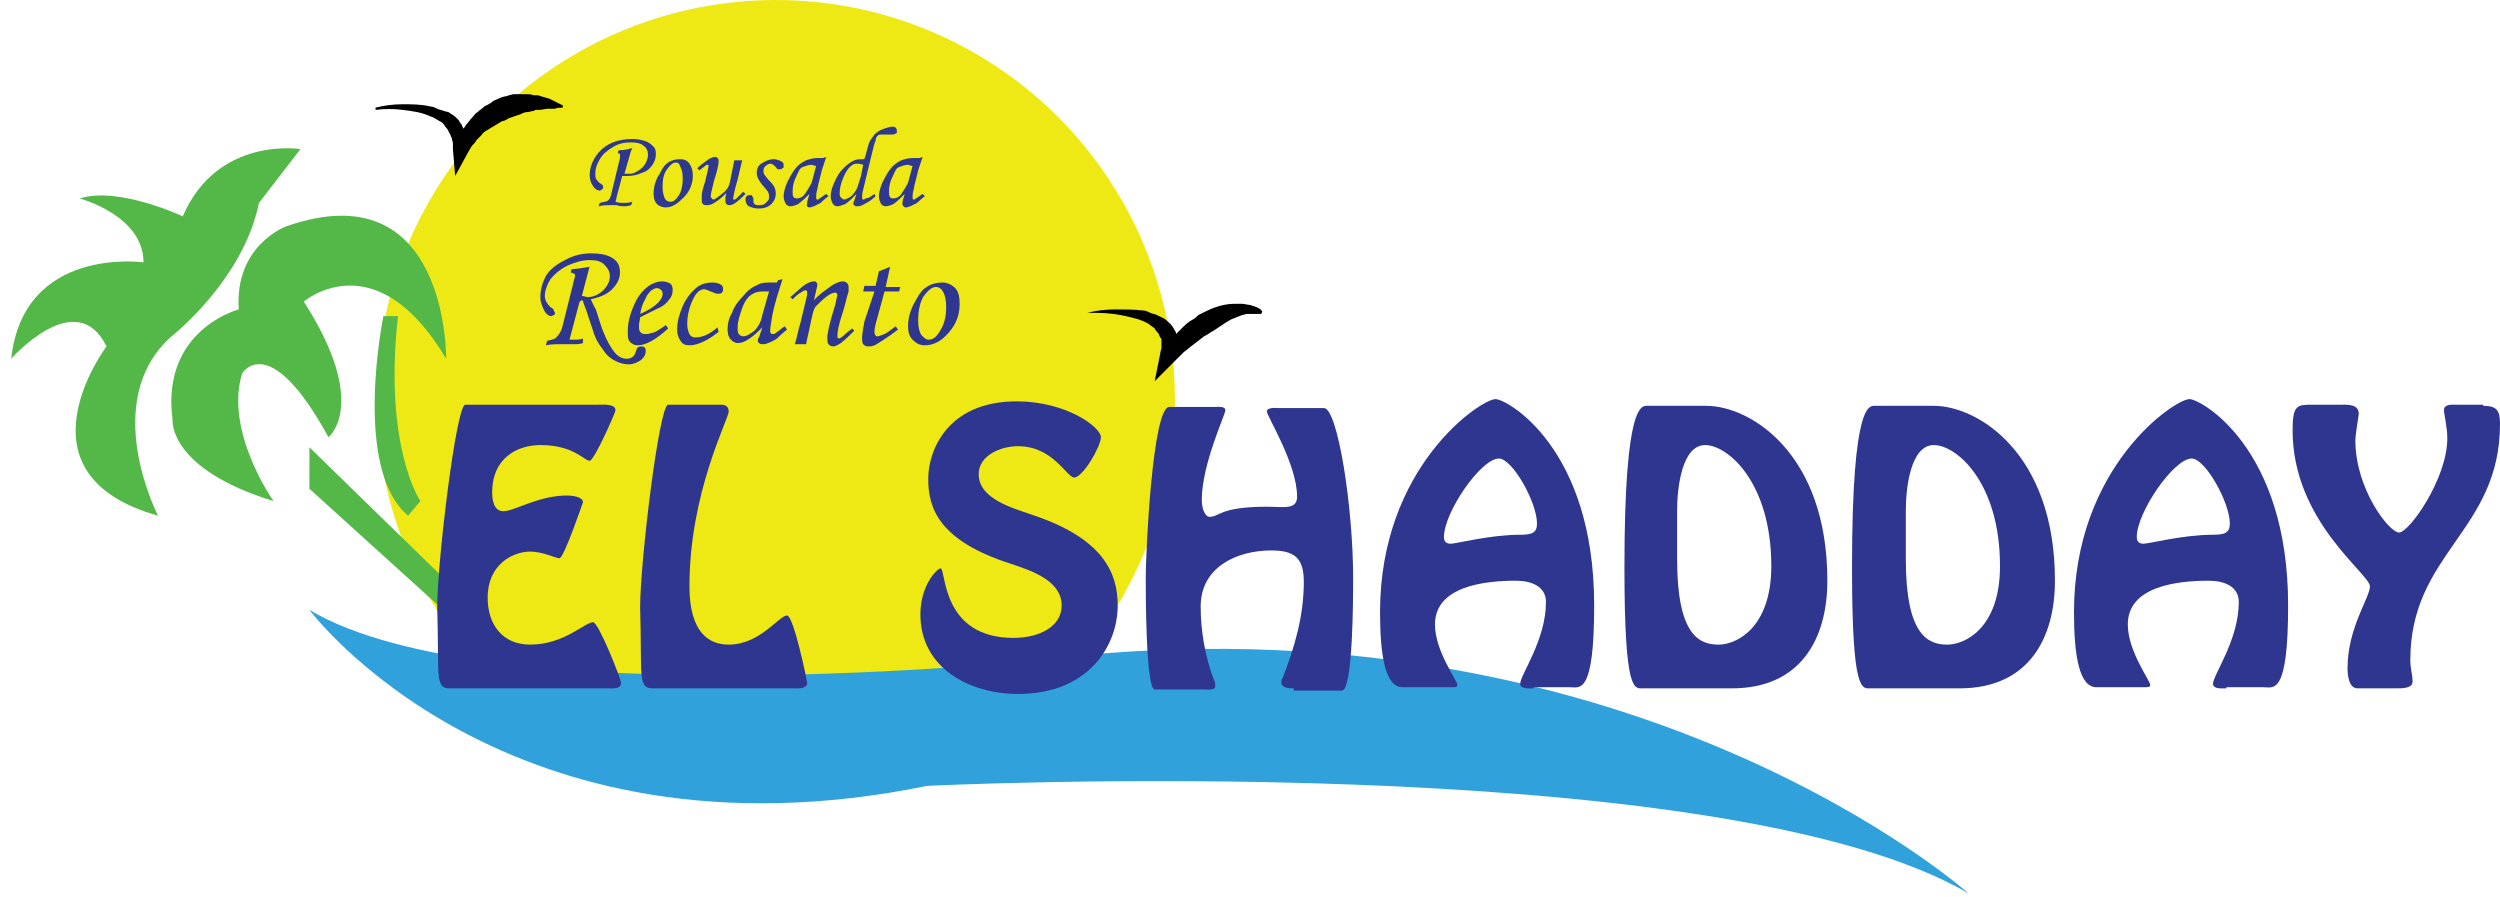 <?xml version="1.0" encoding="utf-8"?>
<!-- Generator: Adobe Illustrator 18.0.0, SVG Export Plug-In . SVG Version: 6.00 Build 0)  -->
<!DOCTYPE svg PUBLIC "-//W3C//DTD SVG 1.1//EN" "http://www.w3.org/Graphics/SVG/1.1/DTD/svg11.dtd">
<svg version="1.1" id="Camada_1" xmlns="http://www.w3.org/2000/svg" xmlns:xlink="http://www.w3.org/1999/xlink" x="0px" y="0px" width="223px" height="80px"
	 viewBox="0 0 223 80" enable-background="new 0 0 223 80" xml:space="preserve">
<circle fill="#EEE814" cx="69.2" cy="35.6" r="35.6"/>
<path fill="#54B848" d="M24.4,44.7c0,0-4.4-6.2-2.8-11.4c0,0,2.4-4,7.7,5.7c0,0,3.7-2.9-2.2-12.1c0,0,6.4-5.5,12.7,5.1
	c0,0,0.2-16.9-14.3-11.8c0,0-4.6,1.7-4.2,7.4c0,0-7,1.8-5.9,9.9C15.4,37.5,15,41.8,24.4,44.7z"/>
<path fill="#54B848" d="M14.1,46c0,0-5.3-10.2,1.2-16c0,0,6.4-5,7.8-11.9l3.7-4.8c0,0-7.4-1.2-10.5,6c0,0-5.7-2.7-9.2-1.6
	c0,0,5.7,1.5,5.7,5.7c0,0-10.7-1.5-11.8,8.6c0,0,5.8-6.6,8.5-1.1C9.5,30.9,0.9,42.3,14.1,46z"/>
<polygon fill="#54B848" points="27.6,39.9 27.6,43.6 42.4,57 43.3,55.2 "/>
<path fill="#54B848" d="M36.4,46l1.1-1.3c0,0-3.3-4.8-2-16.5h-1.3C34.2,28.2,31.4,41.8,36.4,46z"/>
<path d="M97,27.9c0.8-0.2,1.6-0.3,2.5-0.3c0.8,0,1.7,0,2.5,0.1c0.2,0,0.4,0.1,0.6,0.2c0.2,0.1,0.4,0.1,0.6,0.2
	c0.2,0.1,0.4,0.2,0.6,0.3c0.2,0.1,0.4,0.3,0.6,0.5c0.2,0.2,0.3,0.4,0.4,0.6c0.1,0.1,0.1,0.2,0.1,0.4l0.1,0.4c0,0.3,0.1,0.5,0.1,0.8
	c0,0.3,0,0.5-0.1,0.7l-1.3-0.6c0.1-0.2,0.3-0.3,0.4-0.5c0.1-0.2,0.3-0.3,0.4-0.5c0.3-0.3,0.6-0.6,0.9-0.9c0.3-0.3,0.6-0.6,1-0.8
	c0.2-0.1,0.4-0.3,0.5-0.4c0.2-0.1,0.4-0.2,0.6-0.3c0.8-0.4,1.7-0.7,2.6-0.7c0.2,0,0.5,0,0.7,0c0.2,0,0.5,0.1,0.7,0.1
	c0.1,0,0.2,0.1,0.3,0.1c0.1,0,0.2,0.1,0.3,0.1c0.2,0.1,0.4,0.2,0.5,0.4l-0.1,0.2c-0.2,0-0.4,0-0.6,0c-0.2,0-0.4,0-0.6,0
	c-0.2,0-0.4,0.1-0.5,0.1c-0.2,0.1-0.3,0.1-0.5,0.2c-0.2,0.1-0.3,0.1-0.5,0.2c-0.2,0.1-0.3,0.2-0.5,0.3c-0.3,0.2-0.6,0.4-0.9,0.6
	c-0.2,0.1-0.3,0.2-0.5,0.3c-0.1,0.1-0.3,0.2-0.5,0.3l-0.9,0.7c-0.3,0.2-0.6,0.5-0.9,0.7c-0.1,0.1-0.3,0.3-0.4,0.4
	c-0.1,0.1-0.3,0.3-0.4,0.4l-1.8,1.8l0.5-2.5c0-0.2,0.1-0.3,0.1-0.5c0-0.2,0-0.3,0-0.5l0-0.2c0-0.1,0-0.1-0.1-0.2
	c-0.1-0.1-0.1-0.3-0.2-0.4c-0.1-0.1-0.2-0.2-0.3-0.4c-0.1-0.1-0.3-0.2-0.4-0.3c-0.1-0.1-0.3-0.2-0.5-0.3c-0.2-0.1-0.3-0.1-0.5-0.2
	c-0.7-0.2-1.5-0.4-2.3-0.5c-0.8-0.1-1.6-0.1-2.4-0.1L97,27.9z"/>
<path d="M33.5,9.6c0.8-0.2,1.6-0.3,2.4-0.3c0.8,0,1.7,0,2.5,0.2c0.2,0,0.4,0.1,0.6,0.2c0.2,0.1,0.4,0.1,0.6,0.2L40,10l0.3,0.2
	c0.2,0.1,0.4,0.3,0.5,0.4c0.1,0.1,0.2,0.2,0.2,0.3c0.1,0.1,0.2,0.2,0.2,0.3c0.1,0.2,0.2,0.4,0.4,0.6c0.1,0.2,0.2,0.5,0.2,0.7
	c0.1,0.2,0.1,0.5,0.1,0.7l-1.4-0.2c0.1-0.3,0.2-0.5,0.3-0.7c0.1-0.2,0.2-0.4,0.4-0.6c0.1-0.2,0.3-0.4,0.4-0.6
	c0.2-0.2,0.3-0.4,0.5-0.6c0.2-0.2,0.3-0.4,0.5-0.5c0.2-0.2,0.4-0.3,0.6-0.5C43.6,9.3,43.8,9.2,44,9c0.2-0.1,0.5-0.2,0.7-0.3
	c0.2-0.1,0.5-0.1,0.7-0.2l0.4-0.1l0.4,0c0.2,0,0.5,0,0.7,0c0.2,0,0.5,0,0.7,0.1c0.1,0,0.2,0,0.4,0l0.3,0.1L49,8.8
	c0.2,0.1,0.4,0.2,0.6,0.3c0.2,0.1,0.4,0.2,0.6,0.3l0,0.2c-0.2,0-0.5,0-0.7,0.1c-0.2,0-0.4,0-0.7,0l-0.6,0.1l-0.3,0
	c-0.1,0-0.2,0-0.3,0.1c-0.2,0-0.4,0.1-0.6,0.1c-0.2,0-0.4,0.1-0.6,0.2l-0.3,0.1l-0.3,0.1c-0.2,0.1-0.4,0.1-0.5,0.2
	c-0.2,0.1-0.3,0.2-0.5,0.2c-0.2,0.1-0.3,0.2-0.5,0.3c-0.2,0.1-0.3,0.2-0.5,0.3c-0.2,0.1-0.3,0.2-0.5,0.3c-0.2,0.1-0.3,0.3-0.4,0.4
	c-0.1,0.1-0.3,0.3-0.4,0.4c-0.1,0.2-0.2,0.3-0.4,0.5c-0.1,0.2-0.2,0.3-0.3,0.5l-1.2,2.2l-0.2-2.4c0-0.2,0-0.3,0-0.5
	c0-0.2-0.1-0.3-0.1-0.5c-0.1-0.1-0.1-0.3-0.2-0.4c0-0.1-0.1-0.1-0.1-0.2c0-0.1-0.1-0.1-0.1-0.2c-0.1-0.1-0.2-0.2-0.3-0.4l-0.2-0.2
	l-0.2-0.1c-0.2-0.1-0.3-0.2-0.5-0.3c-0.2-0.1-0.3-0.1-0.5-0.2c-0.7-0.3-1.5-0.4-2.3-0.5c-0.8-0.1-1.6-0.1-2.4,0L33.5,9.6z"/>
<path fill="#31A1DB" d="M27.6,54.4c0,0,17.4,23.4,55.1,15.7c0,0,70.6-3.5,92.9,9.6c0,0-30.3-27.1-82.4-20.9
	C93.2,58.9,43.6,64,27.6,54.4z"/>
<g>
	<path fill="#2E368F" d="M40.3,61.4c-1.6,0.1-1.1-1-1.3-7.2c0-4.1,1.7-18.1,2.5-18.1h11.9c0.4,0,1.5-0.1,1.5,0.5
		c0,0.2-1.9,4.5-2.3,4.5c-0.5,0-1.4-1.4-4.4-1.4c-2.1,0-4.3,1.2-4.3,4.2c0,0.6,0.1,1.7,1,1.7c1,0,3.1-1.4,5.7-1.4
		c0.4,0,1.4,0.1,1.4,0.6c0,0-1.7,5-2.1,5c-0.3,0-1.5-0.6-2.6-0.6c-1.5,0-3.8,1.1-3.8,4.1c0,2.4,1.3,4.2,3.8,4.2c3,0,4.9-2,5.6-2
		c0.5,0,2.5,5.1,2.5,5.4c0,0.6-0.8,0.5-1.1,0.5H40.3z"/>
	<path fill="#2E368F" d="M58.4,61.4c-1.6,0.1-1.1-1-1.3-7.2c0-4.1,1.7-18.1,2.5-18.1h4.8c0.2,0,0.6,0.1,0.6,0.6
		c0,0.7-3.5,7.2-3.5,15.6c0,4.2,1.8,5.2,3.5,5.2c2.8,0,4.5-2.6,5.2-2.6c0.6,0,1.8,5.9,1.8,6c0,0.6-0.9,0.5-1.3,0.5H58.4z"/>
	<path fill="#2E368F" d="M90.8,39.8c-1.5,0-3.5,0.8-3.5,2.5c0,2.2,3,3,4.7,3.6c6.4,2.1,7.7,5.2,7.7,8.1c0,3.5-2.5,7.9-8.9,7.9
		c-4.3,0-8.7-2.3-8.7-7.1c0-2.6,1.5-4.1,1.8-4.1c0.5,0,0,6.2,6.5,6.2c2.3,0,4.3-1,4.3-2.9c0-2.2-2.7-3.1-4.5-3.7
		c-6.6-2.1-7.4-5.1-7.4-7.6c0-2.5,1.7-6.9,7.9-6.9c4.4,0,7.5,2.3,7.5,3.2c0,0.8-1.6,3.6-2.4,3.6C95.1,42.5,93.9,39.8,90.8,39.8z"/>
	<path fill="#2E368F" d="M115.4,61.4c-0.3,0-1.1,0-1.1-0.5c0-0.2,0-0.3,0.1-0.4c1.1-2.8,1.9-5.6,1.9-8.6c0-2.1-0.8-2.8-2.9-2.8
		c-3.1,0-6.3,1.5-6.3,5c0,2.2,0.4,4.5,1.2,6.6c0.1,0.1,0.1,0.3,0.1,0.5c0,0.4-0.7,0.3-1,0.3H103c-0.8,0-0.8-8.7-0.8-10
		c0-2.2,0.6-15.2,2.1-15.2h4.1c0.2,0,0.9-0.1,0.9,0.3c0,0.4-2.1,4.8-2.1,8c0,0.8,0.3,1.5,0.7,1.5c0.9,0,0.9-0.9,5.1-0.9
		c1.5,0,2.7,0.3,2.7-0.9c0-2.9-2.7-7.2-2.7-7.6c0-0.4,0.9-0.3,1.1-0.3h4c1.2,0,2.6,8.7,2.6,15.2c0,1.5,0,10-1,10H115.4z"/>
	<path fill="#2E368F" d="M136.8,61.4c-0.3,0-1.2,0.1-1.2-0.4c0-0.8,2.3-3.9,2.3-7.3c0-1.4-1.3-1.9-2.7-1.9c-2.8,0-7.2,0.5-7.2,3.9
		c0,2.4,2,5,2,5.4c0,0.2-0.2,0.2-0.6,0.2h-4.3c-1.5,0-2-2.7-2-6.7c0-13,9-19,10.3-19c1,0,8.8,4.3,8.8,18.4c0,8.1-1.3,7.3-2.2,7.3
		H136.8z M128.8,47.9c0,0.4,0.2,0.6,0.6,0.6c0.5,0,3.5-0.8,6.2-0.8c1.1,0,1.5-0.2,1.5-1c0-1.9-2.2-5.8-3.4-5.8
		C132.1,40.9,128.8,45.7,128.8,47.9z"/>
	<path fill="#2E368F" d="M146.6,61.4c-0.8,0-1.7,0.6-1.7-10.8c0-15,1.6-14.4,2.1-14.4h5.2c3.9,0,10.8,4.2,10.8,15.6
		c0,5.2-2.4,9.6-8.5,9.6H146.6z M149.6,49.9c0,6.8,2,7.6,3.7,7.6c1.6,0,4.7-1.5,4.7-7c0-7.5-3.9-10.8-5.9-10.8
		c-2.1,0-2.5,3.9-2.5,5.8V49.9z"/>
	<path fill="#2E368F" d="M166.9,61.4c-0.8,0-1.7,0.6-1.7-10.8c0-15,1.6-14.4,2.1-14.4h5.2c3.9,0,10.8,4.2,10.8,15.6
		c0,5.2-2.4,9.6-8.5,9.6H166.9z M170,49.9c0,6.8,2,7.6,3.7,7.6c1.6,0,4.7-1.5,4.7-7c0-7.5-3.9-10.8-5.9-10.8c-2.1,0-2.5,3.9-2.5,5.8
		V49.9z"/>
	<path fill="#2E368F" d="M198.6,61.4c-0.3,0-1.2,0.1-1.2-0.4c0-0.8,2.3-3.9,2.3-7.3c0-1.4-1.3-1.9-2.7-1.9c-2.8,0-7.2,0.5-7.2,3.9
		c0,2.4,2,5,2,5.4c0,0.2-0.2,0.2-0.6,0.2H187c-1.5,0-2-2.7-2-6.7c0-13,9-19,10.3-19c1,0,8.8,4.3,8.8,18.4c0,8.1-1.3,7.3-2.2,7.3
		H198.6z M190.6,47.9c0,0.4,0.2,0.6,0.6,0.6c0.5,0,3.5-0.8,6.2-0.8c1.1,0,1.5-0.2,1.5-1c0-1.9-2.2-5.8-3.4-5.8
		C193.9,40.9,190.6,45.7,190.6,47.9z"/>
	<path fill="#2E368F" d="M221.5,36.2c1.2,0,1.5,0.4,1.5,1.6c0,9.6-8,11.5-8,21.1c0,0.7,0.2,1.3,0.2,1.9c0,0.6-0.9,0.6-1.4,0.6h-3.5
		c-0.8,0-0.9-1.2-0.9-1.8c0-3.6,2-6.3,2-7.3c0-1.1-6.9-5.8-6.9-13.9c0-2.3,0.4-2.3,1.8-2.3h2.4c0.6,0,1.7-0.1,1.7,0.8
		c0,0.2-0.3,1.8-0.3,2.4c0,4.3,3,8.2,3.9,8.2c0.9,0,4.3-4.8,4.3-8.4c0-1-0.3-2.2-0.3-2.5c0-0.6,0.8-0.5,1.2-0.5H221.5z"/>
</g>
<g>
	<path fill="#2E368F" d="M51.7,26.9l-0.9,3.4c0.2,0,0.4,0,0.5,0c0.2,0,0.4,0,0.7-0.1L52,30.6c-0.3,0.1-0.5,0.1-0.7,0.1
		c-0.2,0-0.4,0-0.7,0c-0.3,0-0.5,0-0.7,0c-0.3,0-0.7,0-1.2,0.1l0.1-0.4c0.5-0.1,0.8-0.2,0.9-0.4c0.2-0.2,0.4-0.5,0.5-1l0.9-3.6
		c0.1-0.5,0.2-0.7,0.2-0.8c0-0.1,0-0.1-0.1-0.2c-0.1,0-0.2-0.1-0.3-0.1l0.1-0.3c0.4,0,1-0.1,1.6-0.2c-0.1,0.2-0.1,0.4-0.2,0.7
		l-0.5,1.9c0.2,0,0.4,0.1,0.5,0.1c0.5,0,1-0.2,1.4-0.6s0.6-0.8,0.6-1.3c0-0.4-0.2-0.7-0.5-1c-0.3-0.3-0.7-0.4-1.3-0.4
		c-0.7,0-1.3,0.2-2,0.5c-0.6,0.3-1.1,0.7-1.5,1.2c-0.3,0.5-0.5,1-0.5,1.5c0,0.4,0.2,0.7,0.5,1c0.2,0.1,0.3,0.2,0.3,0.3
		c0,0.1,0.1,0.1,0.1,0.2c0,0.1,0,0.2-0.1,0.2s-0.1,0.1-0.2,0.1c-0.2,0-0.4-0.1-0.6-0.4c-0.2-0.4-0.4-0.8-0.4-1.3
		c0-0.7,0.2-1.3,0.5-1.9c0.4-0.6,0.9-1,1.7-1.4c0.7-0.4,1.5-0.6,2.3-0.6c0.8,0,1.4,0.1,1.9,0.4c0.5,0.3,0.7,0.7,0.7,1.3
		c0,0.5-0.2,1-0.7,1.5c-0.5,0.5-1.1,0.7-1.9,0.9c0.2,0.4,0.3,0.7,0.4,0.8c0.1,0.2,0.2,0.6,0.4,1.2c0.4,1.3,0.9,2.2,1.3,2.7
		c0.3,0.4,0.7,0.6,1.1,0.6c0.4,0,0.7-0.2,0.8-0.6c0.1-0.2,0.1-0.4,0.2-0.4c0.1-0.1,0.2-0.1,0.3-0.1c0.1,0,0.2,0,0.3,0.1
		c0.1,0.1,0.1,0.2,0.1,0.3c0,0.3-0.1,0.5-0.4,0.8c-0.3,0.2-0.7,0.4-1.1,0.4c-0.4,0-0.8-0.1-1.2-0.3c-0.4-0.2-0.8-0.5-1.1-1
		c-0.4-0.5-0.7-1-0.9-1.7c-0.1-0.3-0.3-0.9-0.6-1.8c-0.2-0.5-0.3-0.8-0.3-0.9l-0.2,0C51.8,26.9,51.8,26.9,51.7,26.9z"/>
	<path fill="#2E368F" d="M59.4,29l0.2,0.3c-1.1,1-2,1.5-2.7,1.5c-0.3,0-0.5-0.1-0.7-0.3c-0.2-0.2-0.2-0.5-0.2-1
		c0-0.9,0.3-1.8,0.8-2.8c0.6-1,1.4-1.6,2.3-1.6c0.3,0,0.5,0.1,0.7,0.2c0.2,0.2,0.2,0.4,0.2,0.6c0,0.3-0.1,0.6-0.3,0.8
		c-0.2,0.3-0.5,0.6-1,0.8c-0.2,0.1-0.8,0.4-1.6,0.8c0,0.2-0.1,0.5-0.1,0.7c0,0.3,0,0.5,0.1,0.6c0.1,0.1,0.2,0.2,0.4,0.2
		c0.2,0,0.4,0,0.6-0.1C58.4,29.7,58.8,29.4,59.4,29z M57.1,28c0.7-0.3,1.2-0.6,1.6-1c0.2-0.2,0.4-0.5,0.4-0.7c0-0.2,0-0.3-0.1-0.4
		c-0.1-0.1-0.2-0.2-0.4-0.2c-0.2,0-0.3,0.1-0.5,0.2c-0.2,0.2-0.4,0.4-0.5,0.7C57.3,27.1,57.2,27.5,57.1,28z"/>
	<path fill="#2E368F" d="M64,29.2l0.1,0.4c-1,0.8-1.9,1.2-2.6,1.2c-0.4,0-0.6-0.1-0.8-0.4c-0.2-0.3-0.3-0.6-0.3-1
		c0-0.7,0.2-1.4,0.5-2.1s0.8-1.3,1.3-1.7c0.4-0.3,0.9-0.4,1.4-0.4c0.3,0,0.6,0.1,0.7,0.2c0.2,0.1,0.2,0.3,0.2,0.4
		c0,0.1,0,0.2-0.1,0.3c-0.1,0.1-0.2,0.1-0.4,0.1c-0.2,0-0.3-0.1-0.6-0.2c-0.2-0.1-0.5-0.2-0.6-0.2c-0.2,0-0.4,0.1-0.6,0.3
		c-0.2,0.2-0.4,0.6-0.6,1.1c-0.2,0.6-0.3,1.1-0.3,1.7c0,0.4,0.1,0.7,0.2,0.9c0.1,0.2,0.3,0.3,0.5,0.3C62.7,30.1,63.3,29.8,64,29.2z"
		/>
	<path fill="#2E368F" d="M69.4,25l0.4-0.1l-0.5,1.6c-0.2,0.7-0.4,1.4-0.5,2.2c-0.1,0.5-0.1,0.8-0.1,0.9s0.1,0.2,0.2,0.2
		c0.1,0,0.2,0,0.3-0.1c0.3-0.2,0.5-0.4,0.8-0.6l0.2,0.3c-0.5,0.4-0.8,0.7-0.9,0.8c-0.3,0.2-0.5,0.3-0.8,0.4
		c-0.2,0.1-0.3,0.1-0.5,0.1c-0.1,0-0.2,0-0.3-0.1s-0.1-0.1-0.1-0.2c0-0.1,0-0.2,0.1-0.3l0.3-0.9c-0.4,0.4-0.8,0.8-1.3,1.1
		c-0.3,0.2-0.6,0.3-0.9,0.3c-0.2,0-0.4-0.1-0.6-0.3c-0.2-0.2-0.3-0.5-0.3-0.9c0-0.5,0.1-1,0.4-1.5c0.2-0.6,0.6-1.1,1-1.5
		c0.4-0.5,0.8-0.8,1.3-1c0.3-0.2,0.8-0.2,1.3-0.2c0.1,0,0.3,0,0.4,0L69.4,25z M68.6,26C68.4,26,68.2,26,68,26c-0.4,0-0.7,0.1-1,0.3
		s-0.6,0.6-0.8,1.2c-0.2,0.6-0.4,1.1-0.4,1.7c0,0.3,0,0.5,0.1,0.6s0.2,0.2,0.4,0.2c0.3,0,0.6-0.2,1-0.5c0.3-0.3,0.6-0.8,0.7-1.4
		L68.6,26z"/>
	<path fill="#2E368F" d="M70.7,26.7l-0.2-0.2c0.6-0.5,1-0.9,1.3-1.1c0.3-0.2,0.6-0.3,0.8-0.3c0.1,0,0.2,0,0.2,0.1
		c0.1,0,0.1,0.1,0.1,0.1c0,0,0,0.1,0,0.2l-0.3,1.3c0.4-0.5,1-0.9,1.7-1.4c0.4-0.2,0.6-0.3,0.9-0.3c0.2,0,0.3,0.1,0.4,0.2
		c0.1,0.1,0.1,0.3,0.1,0.5c0,0.1,0,0.3-0.1,0.5c-0.1,0.3-0.2,0.9-0.5,1.8c-0.3,0.9-0.4,1.5-0.4,1.8c0,0.1,0,0.2,0,0.2
		c0,0,0.1,0.1,0.1,0.1c0.1,0,0.3-0.1,0.6-0.4c0.2-0.2,0.4-0.3,0.6-0.5l0.2,0.2c-0.4,0.4-0.8,0.8-1.2,1.1c-0.3,0.2-0.5,0.3-0.7,0.3
		c-0.2,0-0.3-0.1-0.4-0.2s-0.1-0.3-0.1-0.6c0-0.4,0.2-1.3,0.7-2.9c0.1-0.5,0.2-0.9,0.2-0.9c0-0.1-0.1-0.2-0.2-0.2
		c-0.2,0-0.4,0.1-0.7,0.3c-0.4,0.3-0.7,0.6-1,0.9c-0.2,0.2-0.3,0.6-0.4,1.1l-0.5,2.3h-1c0.2-0.6,0.3-1.3,0.5-1.9l0.6-2.5
		c0-0.1,0-0.2,0-0.2c0-0.1,0-0.2-0.1-0.2c-0.1,0-0.2,0-0.3,0.1C71.2,26.2,71,26.4,70.7,26.7z"/>
	<path fill="#2E368F" d="M78.4,24.2l1-0.4L79,25.6h1.3L80.2,26h-1.3l-0.6,2.2c-0.2,0.7-0.3,1.1-0.3,1.4c0,0.1,0,0.2,0.1,0.3
		c0,0.1,0.1,0.1,0.2,0.1c0.1,0,0.3-0.1,0.6-0.2c0.4-0.2,0.7-0.5,1-0.7l0.2,0.3c-0.9,0.7-1.6,1.1-1.9,1.3c-0.3,0.2-0.6,0.2-0.8,0.2
		c-0.2,0-0.3-0.1-0.4-0.2c-0.1-0.1-0.1-0.3-0.1-0.6c0-0.3,0.1-0.8,0.2-1.4L78,26h-1l0.1-0.5h1L78.4,24.2z"/>
	<path fill="#2E368F" d="M84.1,25.2c0.4,0,0.8,0.2,1.1,0.5c0.3,0.3,0.4,0.8,0.4,1.4c0,1-0.3,1.8-1,2.6c-0.7,0.8-1.4,1.1-2.1,1.1
		c-0.5,0-0.8-0.2-1.1-0.5c-0.3-0.3-0.4-0.7-0.4-1.2c0-0.9,0.3-1.7,0.8-2.5C82.3,25.6,83.1,25.2,84.1,25.2z M83.5,25.6
		c-0.4,0-0.7,0.3-1.1,0.8c-0.3,0.5-0.5,1.2-0.5,2.2c0,0.6,0.1,1,0.3,1.3c0.2,0.2,0.4,0.4,0.6,0.4c0.4,0,0.7-0.2,1-0.7
		c0.4-0.6,0.6-1.3,0.6-2.2c0-0.6-0.1-1.1-0.3-1.4C84,25.8,83.8,25.6,83.5,25.6z"/>
</g>
<g>
	<path fill="#2D388E" d="M55.1,13.6l0.1-0.2c0.5,0,0.9-0.1,1.2-0.2c-0.1,0.2-0.2,0.5-0.3,0.9l-0.4,1.4l0.4,0c0.2,0,0.4,0,0.7-0.2
		c0.2-0.1,0.5-0.3,0.7-0.6c0.2-0.3,0.3-0.6,0.3-0.9c0-0.3-0.1-0.6-0.4-0.8c-0.2-0.2-0.6-0.3-1.1-0.3c-0.6,0-1.1,0.1-1.6,0.4
		s-0.9,0.6-1.2,1.1s-0.4,0.9-0.4,1.3c0,0.2,0,0.4,0.1,0.5s0.2,0.3,0.4,0.4c0.2,0.1,0.2,0.2,0.2,0.3c0,0.1,0,0.1-0.1,0.2
		c-0.1,0-0.1,0.1-0.2,0.1c-0.2,0-0.4-0.1-0.6-0.4s-0.3-0.6-0.3-1c0-0.7,0.3-1.4,0.8-2c0.7-0.8,1.7-1.2,3-1.2c0.5,0,0.9,0.1,1.2,0.2
		c0.3,0.1,0.5,0.3,0.7,0.5c0.2,0.2,0.2,0.4,0.2,0.7c0,0.3-0.1,0.6-0.3,0.9c-0.2,0.3-0.5,0.6-0.9,0.7c-0.4,0.2-0.9,0.3-1.4,0.3
		c-0.1,0-0.2,0-0.4,0l-0.4,1.5c-0.1,0.3-0.1,0.5-0.2,0.8c0.3,0.1,0.5,0.1,0.7,0.1c0.2,0,0.5,0,0.8-0.1l-0.1,0.3
		c-0.3,0.1-0.5,0.1-0.6,0.1c-0.2,0-0.4,0-0.7-0.1c-0.3,0-0.5,0-0.6,0c-0.3,0-0.6,0-1,0.1l0.1-0.3c0.3-0.1,0.6-0.1,0.7-0.2
		c0.2-0.1,0.3-0.4,0.4-0.9l0.7-2.9c0-0.1,0-0.2,0-0.3c0-0.1,0-0.1-0.1-0.1S55.2,13.6,55.1,13.6C55.1,13.6,55.1,13.6,55.1,13.6z"/>
	<path fill="#2D388E" d="M60.7,14.2c0.3,0,0.6,0.1,0.8,0.4s0.3,0.6,0.3,1.1c0,0.7-0.3,1.4-0.8,1.9s-1,0.9-1.6,0.9
		c-0.3,0-0.6-0.1-0.8-0.3c-0.2-0.2-0.3-0.5-0.3-0.9c0-0.7,0.2-1.3,0.6-1.9C59.3,14.5,59.9,14.2,60.7,14.2z M60.3,14.5
		c-0.3,0-0.5,0.2-0.8,0.6c-0.3,0.4-0.4,0.9-0.4,1.6c0,0.4,0.1,0.8,0.2,1c0.1,0.2,0.3,0.3,0.5,0.3c0.3,0,0.5-0.2,0.7-0.5
		c0.3-0.4,0.4-1,0.4-1.6c0-0.5-0.1-0.8-0.2-1C60.6,14.6,60.5,14.5,60.3,14.5z"/>
	<path fill="#2D388E" d="M65.5,14.3h0.7L65.8,16c-0.3,1-0.4,1.6-0.4,1.7c0,0.1,0,0.1,0,0.1s0.1,0,0.1,0c0.1,0,0.1,0,0.2-0.1
		c0.1-0.1,0.3-0.3,0.6-0.6l0.2,0.2c-0.7,0.7-1.1,1-1.4,1c-0.1,0-0.2,0-0.3-0.1c-0.1-0.1-0.1-0.2-0.1-0.3c0-0.2,0-0.4,0.1-0.7
		c-0.3,0.3-0.6,0.6-1.1,0.9c-0.3,0.2-0.5,0.2-0.7,0.2c-0.1,0-0.2,0-0.3-0.1c-0.1-0.1-0.1-0.2-0.1-0.4c0-0.1,0-0.3,0-0.4
		c0-0.2,0.1-0.6,0.3-1.2c0.2-0.8,0.3-1.3,0.3-1.4c0-0.1,0-0.1-0.1-0.1c-0.1,0-0.1,0-0.2,0.1s-0.3,0.2-0.5,0.4l-0.2-0.2
		c0.4-0.4,0.8-0.6,1-0.8c0.2-0.1,0.4-0.2,0.6-0.2c0.1,0,0.1,0,0.2,0.1s0.1,0.1,0.1,0.3c0,0.2-0.1,0.8-0.4,1.7
		c-0.2,0.8-0.3,1.2-0.3,1.4c0,0.1,0,0.1,0.1,0.2s0.1,0.1,0.1,0.1c0.2,0,0.4-0.2,0.8-0.5s0.6-0.6,0.7-1L65.5,14.3z"/>
	<path fill="#2D388E" d="M69,14.2c0.3,0,0.5,0.1,0.7,0.2c0.2,0.1,0.2,0.2,0.2,0.4c0,0.1,0,0.2-0.1,0.2c-0.1,0.1-0.1,0.1-0.2,0.1
		c-0.1,0-0.1,0-0.2,0s-0.1-0.1-0.2-0.2c-0.2-0.2-0.3-0.3-0.5-0.3c-0.1,0-0.3,0.1-0.4,0.2c-0.1,0.1-0.2,0.2-0.2,0.4
		c0,0.1,0,0.3,0.1,0.4c0.1,0.1,0.2,0.3,0.5,0.6c0.4,0.4,0.5,0.7,0.5,1.1c0,0.3-0.1,0.6-0.4,0.9s-0.7,0.4-1.1,0.4
		c-0.4,0-0.7-0.1-0.9-0.2s-0.3-0.4-0.3-0.6c0-0.1,0-0.2,0.1-0.3s0.2-0.1,0.3-0.1c0.1,0,0.2,0,0.2,0.1s0.1,0.1,0.1,0.2
		c0,0,0,0.1,0,0.1c0,0,0,0.1,0,0.1c0,0.1,0,0.2,0.1,0.3c0.1,0.1,0.2,0.1,0.4,0.1c0.2,0,0.3,0,0.5-0.1c0.1-0.1,0.2-0.2,0.3-0.3
		c0.1-0.1,0.1-0.2,0.1-0.4c0-0.1,0-0.2-0.1-0.4c-0.1-0.1-0.2-0.3-0.5-0.6c-0.3-0.4-0.5-0.7-0.5-1.1c0-0.3,0.1-0.6,0.4-0.8
		S68.6,14.2,69,14.2z"/>
	<path fill="#2D388E" d="M73.4,14.1l0.3-0.1l-0.4,1.2c-0.1,0.5-0.3,1.1-0.4,1.7c-0.1,0.3-0.1,0.6-0.1,0.7s0,0.2,0.1,0.2
		c0.1,0,0.1,0,0.2-0.1c0.2-0.1,0.4-0.3,0.6-0.4l0.2,0.2c-0.4,0.3-0.6,0.5-0.7,0.6c-0.2,0.1-0.4,0.2-0.6,0.3c-0.1,0-0.2,0.1-0.4,0.1
		c-0.1,0-0.1,0-0.2-0.1S72,18.3,72,18.2c0,0,0-0.1,0-0.2l0.2-0.7c-0.3,0.3-0.6,0.6-1,0.9c-0.2,0.1-0.5,0.2-0.7,0.2
		c-0.2,0-0.3-0.1-0.4-0.2c-0.1-0.2-0.2-0.4-0.2-0.7c0-0.3,0.1-0.7,0.3-1.2c0.2-0.4,0.4-0.8,0.7-1.2s0.6-0.6,1-0.8
		c0.3-0.1,0.6-0.2,1-0.2c0.1,0,0.2,0,0.3,0L73.4,14.1z M72.8,14.8c-0.2,0-0.3-0.1-0.4-0.1c-0.3,0-0.5,0.1-0.8,0.2s-0.4,0.5-0.6,0.9
		c-0.2,0.4-0.3,0.8-0.3,1.3c0,0.2,0,0.4,0.1,0.5s0.2,0.1,0.3,0.1c0.2,0,0.5-0.1,0.7-0.4s0.4-0.6,0.6-1L72.8,14.8z"/>
	<path fill="#2D388E" d="M78,17.3l0.1,0.2c-0.4,0.4-0.8,0.6-1,0.7c-0.3,0.2-0.5,0.2-0.7,0.2c-0.1,0-0.1,0-0.2-0.1s-0.1-0.1-0.1-0.1
		s0-0.1,0.1-0.3l0.2-0.6c-0.4,0.4-0.7,0.7-1,0.9c-0.3,0.1-0.5,0.2-0.7,0.2c-0.2,0-0.3-0.1-0.4-0.2c-0.1-0.2-0.2-0.4-0.2-0.7
		c0-0.5,0.2-1,0.5-1.6c0.3-0.6,0.7-1,1.1-1.3c0.4-0.3,0.7-0.4,1.1-0.4c0.1,0,0.2,0,0.3,0c0.2-0.6,0.3-1.1,0.4-1.4s0.3-0.5,0.5-0.8
		c0.2-0.2,0.5-0.4,0.8-0.5c0.3-0.1,0.6-0.2,0.8-0.2c0.1,0,0.2,0,0.3,0.1s0.1,0.2,0.1,0.3c0,0.1,0,0.2-0.1,0.2
		c-0.1,0.1-0.2,0.1-0.3,0.1c-0.1,0-0.2,0-0.5,0s-0.4,0-0.5,0c-0.1,0-0.2,0-0.3,0.1c-0.1,0.1-0.2,0.2-0.2,0.5
		c-0.1,0.1-0.2,0.6-0.4,1.4l-0.7,2.9c-0.1,0.3-0.1,0.6-0.1,0.7c0,0.1,0,0.2,0.1,0.2c0.1,0,0.1,0,0.2-0.1
		C77.5,17.7,77.7,17.5,78,17.3z M77,14.7c-0.3-0.1-0.4-0.1-0.6-0.1c-0.2,0-0.4,0.1-0.6,0.3s-0.4,0.5-0.6,1c-0.2,0.5-0.3,0.9-0.3,1.3
		c0,0.2,0,0.3,0.1,0.4c0.1,0.1,0.2,0.2,0.3,0.2c0.1,0,0.3-0.1,0.5-0.2c0.3-0.2,0.4-0.4,0.6-0.7c0.1-0.2,0.2-0.6,0.4-1.2L77,14.7z"/>
	<path fill="#2D388E" d="M82,14.1l0.3-0.1l-0.4,1.2c-0.1,0.5-0.3,1.1-0.4,1.7c-0.1,0.3-0.1,0.6-0.1,0.7s0,0.2,0.1,0.2
		c0.1,0,0.1,0,0.2-0.1c0.2-0.1,0.4-0.3,0.6-0.4l0.2,0.2c-0.4,0.3-0.6,0.5-0.7,0.6c-0.2,0.1-0.4,0.2-0.6,0.3c-0.1,0-0.2,0.1-0.4,0.1
		c-0.1,0-0.1,0-0.2-0.1s-0.1-0.1-0.1-0.2c0,0,0-0.1,0-0.2l0.2-0.7c-0.3,0.3-0.6,0.6-1,0.9c-0.2,0.1-0.5,0.2-0.7,0.2
		c-0.2,0-0.3-0.1-0.4-0.2c-0.1-0.2-0.2-0.4-0.2-0.7c0-0.3,0.1-0.7,0.3-1.2c0.2-0.4,0.4-0.8,0.7-1.2s0.6-0.6,1-0.8
		c0.3-0.1,0.6-0.2,1-0.2c0.1,0,0.2,0,0.3,0L82,14.1z M81.4,14.8c-0.2,0-0.3-0.1-0.4-0.1c-0.3,0-0.5,0.1-0.8,0.2s-0.4,0.5-0.6,0.9
		c-0.2,0.4-0.3,0.8-0.3,1.3c0,0.2,0,0.4,0.1,0.5s0.2,0.1,0.3,0.1c0.2,0,0.5-0.1,0.7-0.4s0.4-0.6,0.6-1L81.4,14.8z"/>
</g>
</svg>
